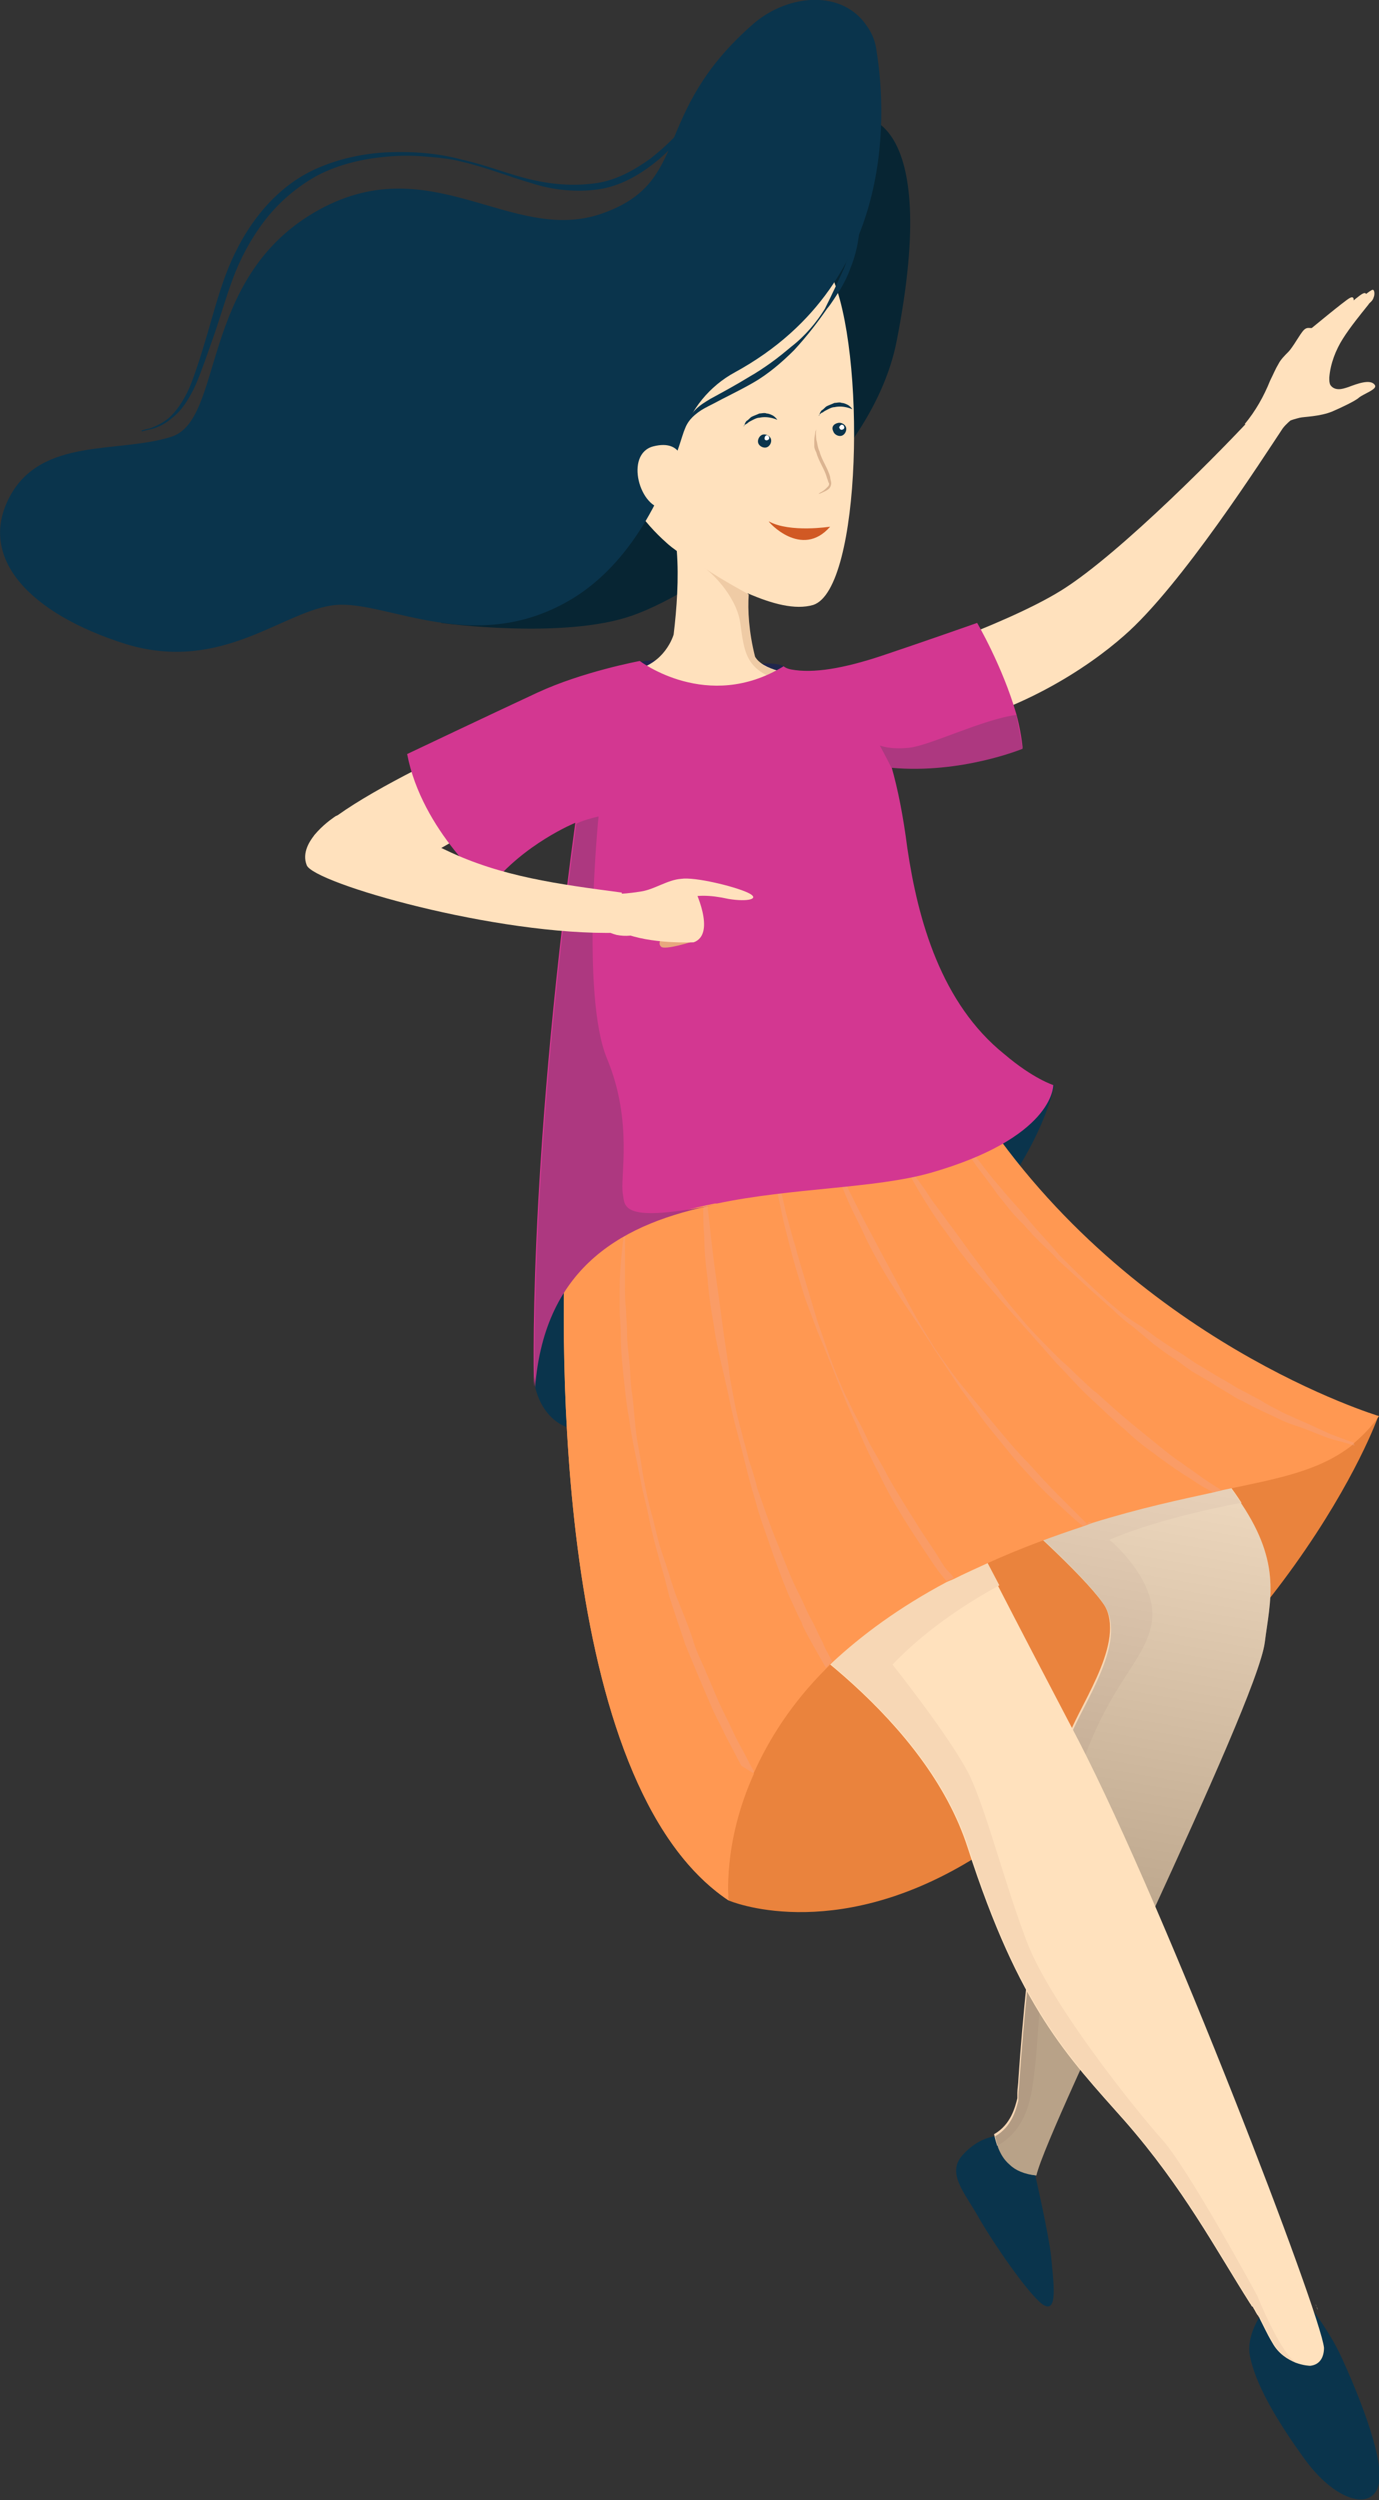 <svg version="1.1" id="OBJECTS" xmlns="http://www.w3.org/2000/svg" x="0" y="0" viewBox="0 0 130.4 236.4" xml:space="preserve">
  <rect x="0" y="0" width="130.4" height="236.4" fill="#333333" stroke="none"/>
  <style>
    .st1{fill:#0a344c}.st2{fill:#ffe1bd}.st3{fill:#f7d7b5}.st6{fill:#ff9852}.st8{fill:#eda694}.st12{fill:#ad3880}.st14{fill:#fff}
  </style>
  <path d="M68.9 179.7s9.7 4.2 22.9-3.8c30.2-18.4 38.5-41.9 38.5-41.9s-20.6-2.9-39.9 6.1c-19.2 8.9-22.8 27.7-21.5 39.6z" fill="#ea833d"/>
  <path class="st1" d="M123.5 217.6s2.2 2.7 3.4 5.4c1.2 2.6 4 9.2 3.5 11.8-.5 2.6-3.9 1.9-6.9-2.1-3-4.1-4.8-7.4-5.3-9.9s1.9-5.1 1.9-5.1M94.1 202s-1.6.1-3.1 1.8.2 3.5 1.5 5.8 4.7 7.3 6.1 8.3c1.5 1 1-2.2.8-4.5-.2-2-1.5-7.7-1.5-7.7"/>
  <path class="st2" d="M124.6 218.4c-.1-.2-.1-.4-.2-.5.1.2.2.4.2.5zM119.6 155.3c-.8 6.1-20.5 45.6-21.6 50.4-1.1-.1-2-.5-2.5-1-.6-.5-.9-1.1-1.1-1.6-.2-.6-.3-1.1-.3-1.1 1.6-.9 2-2.6 2.2-3.4v-.2-.3c0-.4.1-.9.1-1.3.8-11.8 2.8-27.4 4.8-32.6 1.3-3.3 5.6-9.2 3.1-12.6-1.9-2.7-8.1-8.3-12.2-11.8-2.1-1.8-3.6-3.1-3.6-3.1l18.4-5.6c.9.8 1.7 1.5 2.5 2.2 3.9 3.5 6.4 6.4 8 8.9 3.8 5.7 2.7 9.1 2.2 13.1z"/>
  <path class="st3" d="M108.9 153.5c-.7 3.9-4.4 5.8-7.3 15.5-2.9 9.7-3.4 23.9-3.7 26.2-.3 2.3-.4 5.9-3.6 7.7-.2-.6-.3-1.1-.3-1.1 1.6-.9 2-2.6 2.2-3.4v-.2-.3c0-.4.1-.9.1-1.3.8-11.8 2.8-27.4 4.8-32.6 1.3-3.3 5.6-9.2 3.1-12.6-1.9-2.7-8.1-8.3-12.2-11.8 1.5-1.2 14.3-6.3 14.9-6.3.2 0 1.3-.1 2.5-.1 3.9 3.5 6.4 6.4 8 8.9 0 0-7.4 1.3-12.5 3.5.2.1 4.7 4 4 7.9z"/>
  <linearGradient id="SVGID_1_" gradientUnits="userSpaceOnUse" x1="107.918" y1="123.91" x2="97.609" y2="183.727">
    <stop offset="0" stop-color="#fff"/>
    <stop offset="1"/>
  </linearGradient>
  <path d="M119.6 155.3c-.8 6.1-20.5 45.6-21.6 50.4-1.1-.1-2-.5-2.5-1-.6-.5-.9-1.1-1.1-1.6-.2-.6-.3-1.1-.3-1.1 1.6-.9 2-2.6 2.2-3.4v-.2-.3c0-.4.1-.9.1-1.3.8-11.8 2.8-27.4 4.8-32.6 1.3-3.3 5.6-9.2 3.1-12.6-1.9-2.7-8.1-8.3-12.2-11.8-2.1-1.8-3.6-3.1-3.6-3.1l18.4-5.6c.9.8 1.7 1.5 2.5 2.2 3.9 3.5 6.4 6.4 8 8.9 3.8 5.7 2.7 9.1 2.2 13.1z" opacity=".28" fill="url(#SVGID_1_)"/>
  <path class="st2" d="M123.9 223.7s-.6 0-1.4-.3c-.7-.3-1.6-.8-2.2-1.9-.3-.5-.5-.9-.7-1.3l-.5-1c0-.1-.1-.1-.1-.2-.2-.2-.3-.5-.5-.8 0-.1-.1-.1-.1-.1-.1-.1-.1-.2-.2-.3-3.3-5.2-6.3-10.9-11.8-17.2-5.5-6.2-10-10.7-14.9-25.9-3.9-12.1-17.4-21-22.7-24.1-1.4-.8-2.2-1.2-2.2-1.2l3.6-1.1 20.1-6.1s1.2 2.3 4.1 7.8c1.8 3.5 4.3 8.3 7.6 14.6 8.4 16.3 22.9 54.2 23.2 57.4 0 .9-.4 1.6-1.3 1.7z"/>
  <path class="st3" d="M122.6 223.4c-.7-.3-1.6-.8-2.2-1.9-.3-.5-.5-.9-.7-1.3l-.5-1c0-.1-.1-.1-.1-.2-.2-.2-.3-.5-.5-.8 0-.1-.1-.1-.1-.1-.1-.1-.1-.2-.2-.3-3.3-5.2-6.3-10.9-11.8-17.2-5.5-6.2-10-10.7-14.9-25.9-3.9-12.1-17.4-21-22.7-24.1.4-.7.9-1.5 1.4-2.4l20.1-6.1s1.2 2.3 4.1 7.8c-2.2 1.2-6.6 3.8-10.1 7.5 0 0 5.5 6.9 7.3 10.5 1.7 3.7 3.2 9.9 5.4 15.7 2.2 5.8 10.2 15.8 12.7 18.6 2.5 2.7 9.1 14.9 9.1 14.9s2.2 5.5 3.7 6.3z"/>
  <path d="M81.1 11s8-.8 3.7 21.2c-2.5 12.9-18.4 23.7-25 26-6.5 2.3-18.1.7-18.1.7L41 37.7S58.7 21 59.7 19.5C60.8 18 81.1 11 81.1 11z" fill="#072533"/>
  <path class="st1" d="M50.6 131.1s.9 5.4 6.7 3.9c38.4-9.9 42.4-32.4 42.4-32.4l-32.2 5.8s-8.8 4.5-9.2 4.6c-.3.1-6.7 7.8-6.7 7.8l-1 10.3z"/>
  <path class="st6" d="M130.4 133.9c-.7 1-1.5 1.8-2.3 2.5l-.3.3c-3.1 2.4-6.9 3.1-12.2 4.2-.3.1-.5.1-.8.2-3.2.7-7 1.5-11.5 2.9-.3.1-.5.2-.8.3-2.7.9-5.8 2-9.1 3.5-1.1.5-2.2 1-3.2 1.5-.2.1-.5.2-.7.3-4.5 2.4-8 5-10.8 7.6l-.6.6c-3.3 3.3-5.4 6.7-6.8 9.8-.1.3-.3.6-.4.9-2.6 6.3-2 11.2-2 11.2-16.6-11.1-15.9-53.3-15.4-63.6.1-1.4.1-2.3.1-2.3l38.9-9c14.5 22.1 37.9 29.1 37.9 29.1z"/>
  <g opacity=".3">
    <path class="st8" d="M128 136.4c-.6-.2-1.4-.5-2.2-.8-.9-.4-1.9-.9-3.1-1.4-.6-.3-1.2-.5-1.7-.8-.6-.3-1.2-.6-1.8-1-.6-.3-1.3-.7-1.9-1-.6-.3-1.3-.8-1.9-1.1-.7-.4-1.3-.8-2-1.2-.7-.4-1.3-.9-2-1.3s-1.4-.9-2-1.3c-.7-.5-1.3-1-2-1.4-1.4-.9-2.6-2-3.8-3.1-1.2-1.1-2.3-2.2-3.4-3.3-1-1.2-2-2.2-2.9-3.3-.9-1.1-1.8-2-2.6-3-.8-.9-1.5-1.8-2.1-2.6-.6-.8-1.2-1.5-1.6-2-.4-.6-.8-1-1-1.3-.2-.3-.3-.5-.3-.5h-.1s.4.7 1.2 2c.4.6.9 1.3 1.5 2.2.6.8 1.3 1.7 2 2.7l1.2 1.5c.4.5.9 1 1.4 1.5.2.3.5.5.7.8l.8.8c.5.5 1.1 1 1.6 1.6 1.1 1 2.3 2.1 3.5 3.2.6.5 1.2 1.1 1.8 1.6.6.6 1.2 1.1 1.9 1.6.6.5 1.3 1.1 1.9 1.6.7.5 1.3 1 2 1.4.7.5 1.3 1 2 1.4.7.4 1.4.8 2 1.2.7.4 1.3.8 2 1.2.7.3 1.3.7 2 1 .6.3 1.3.6 1.9.9.6.3 1.2.5 1.8.7 1.2.4 2.2.9 3.2 1.2.8.2 1.5.4 2.1.6l-.1-.3zM115.5 140.9c-.3.1-.5.1-.8.2-.6-.3-1.3-.7-2-1.2-1-.6-2-1.3-3.1-2.1-.5-.4-1.1-.8-1.6-1.2-.5-.4-1.1-.9-1.6-1.4-1.1-.9-2.2-2-3.3-3-1.1-1-2.1-2.2-3.2-3.3-2-2.3-4.1-4.6-6-6.8-.9-1.1-1.9-2.1-2.7-3.2-.8-1-1.5-2.1-2.2-3-.7-1-1.2-1.8-1.7-2.6s-.9-1.5-1.2-2.1c-.7-1.2-1-1.9-1-1.9h.1s.4.6 1.2 1.7c.4.6.9 1.2 1.4 2 .5.8 1.2 1.6 1.8 2.5.7.9 1.4 1.9 2.2 3 .4.5.8 1.1 1.2 1.6.4.6.8 1.1 1.3 1.7.8 1.2 1.8 2.3 2.8 3.5 1 1.1 2.1 2.2 3.2 3.3.6.5 1.1 1 1.7 1.6.6.5 1.1 1.1 1.7 1.5 1.1 1 2.2 2 3.3 2.9 1.1.9 2.2 1.8 3.2 2.6.5.4 1 .8 1.5 1.1.5.4 1 .7 1.4 1 .8.6 1.6 1.1 2.4 1.6zM103.2 144c-.3.1-.5.2-.8.3-.9-.7-1.8-1.6-2.8-2.5-1-.9-2-2-3-3.1s-1.9-2.3-2.9-3.5c-1-1.2-1.8-2.5-2.8-3.8-.9-1.3-1.7-2.6-2.6-3.9-.8-1.3-1.7-2.6-2.5-3.8-.8-1.2-1.6-2.4-2.3-3.6-.7-1.2-1.3-2.3-1.8-3.4s-1-2-1.4-2.9c-.4-.9-.7-1.7-1-2.3-.5-1.3-.7-2-.7-2h.1s.3.7 1 1.9l1.1 2.2c.4.8.9 1.8 1.5 2.9 1.1 2.1 2.4 4.5 3.8 7.1.7 1.3 1.5 2.6 2.3 3.9.9 1.3 1.8 2.6 2.8 3.8l1.5 1.8 1.5 1.8c1 1.2 2 2.4 3 3.4 1 1.1 1.9 2.1 2.9 3.1l1.4 1.4 1.3 1.3c.2-.3.3-.2.4-.1zM90.2 149.2c-.2.1-.5.2-.7.3-.2-.2-.3-.4-.5-.6-.4-.5-.8-1.1-1.2-1.7-.8-1.2-1.6-2.4-2.4-3.7-.8-1.3-1.6-2.7-2.3-4.2-.4-.7-.7-1.4-1.1-2.2-.3-.7-.7-1.5-1-2.3-.7-1.5-1.3-3-1.9-4.5-.6-1.5-1.2-3-1.8-4.4-.5-1.4-1.1-2.8-1.5-4.2-.4-1.3-.8-2.6-1.1-3.8-.3-1.2-.6-2.3-.8-3.3-.2-1-.4-1.8-.5-2.5-.2-1.4-.3-2.2-.3-2.2h.1s.2.8.5 2.2c.2.7.4 1.5.6 2.5.3 1 .5 2 .9 3.2.3 1.2.7 2.4 1.1 3.8.4 1.3.8 2.8 1.3 4.2.5 1.4 1 3 1.6 4.4.3.7.6 1.5 1 2.2.3.7.7 1.5 1.1 2.2.4.7.7 1.5 1.1 2.2l1.2 2.1c.7 1.4 1.6 2.8 2.4 4.1.4.6.8 1.3 1.2 1.9l1.2 1.8c.4.6.7 1.2 1.1 1.7.3.3.5.5.7.8zM78.7 157.1l-.6.6-1.2-2.1c-.2-.4-.4-.7-.6-1.1-.2-.4-.4-.7-.5-1.1-.4-.7-.7-1.5-1.1-2.3-.7-1.6-1.3-3.3-1.9-5-.3-.9-.6-1.7-.9-2.6-.3-.9-.5-1.8-.8-2.7-.5-1.8-.9-3.6-1.4-5.4-.5-1.8-.8-3.5-1.2-5.2-.4-1.7-.8-3.3-1-4.9-.3-1.6-.5-3.1-.6-4.5-.2-1.4-.3-2.7-.3-3.8-.1-1.1-.1-2.1-.1-2.9v-2.6h.1s.1.9.3 2.5c.2 1.6.4 3.9.8 6.7.2 1.4.4 2.9.6 4.4.2 1.6.5 3.2.7 5 .3 1.7.6 3.5 1.1 5.2.2.9.5 1.8.7 2.7.3.9.6 1.8.8 2.7.6 1.7 1.2 3.5 1.9 5.2.7 1.7 1.3 3.4 2.1 4.9.4.8.7 1.6 1.1 2.3.4.7.7 1.5 1.1 2.2.2.6.6 1.2.9 1.8zM71.3 167.5c-.2.4-.3.7-.4.9-.4-.6-.7-1.3-1.1-2-.4-.8-.9-1.7-1.3-2.5-.4-.9-.9-1.7-1.3-2.7-.4-.9-.8-1.9-1.2-2.8-.4-1-.8-1.9-1.2-2.9-.3-1-.7-2-1-3l-.5-1.5-.4-1.6c-.6-2.1-1.2-4.1-1.6-6.2-.2-1-.5-2-.7-3.1l-.6-3c-.2-1-.4-2-.5-2.9-.2-1-.3-1.9-.4-2.8-.2-1.8-.4-3.6-.4-5.2 0-.8-.1-1.6-.1-2.3v-2.1c0-1.3.1-2.4.2-3.4.1-.9.2-1.7.2-2.2.1-.5.1-.8.1-.8h.1s-.1 1.1-.1 2.9v3.4c0 .7 0 1.4.1 2.1 0 .7.1 1.5.1 2.3 0 .8.1 1.6.2 2.5.1.9.1 1.7.2 2.7.3 1.8.3 3.8.7 5.7.2 1 .3 2 .5 3s.4 2 .7 3.1c.3 1 .5 2.1.8 3.1.3 1 .7 2 1 3.1l.5 1.5.6 1.5c.4 1 .8 2 1.1 3 .3 1 .8 1.9 1.2 2.9.4.9.8 1.9 1.2 2.8.4.9.9 1.8 1.3 2.7.4.9.9 1.7 1.3 2.5.2.4.4.8.7 1.3z"/>
  </g>
  <path class="st6" d="M68.9 179.7c-16.6-11.1-15.9-53.3-15.4-63.6 1.7.1 2.9.2 2.9.2s-1 15.3 2.5 23.2c3.5 7.9 1 12.8 3.5 19 1.8 4.5 6.5 7.8 8.9 9.2-3 6.6-2.4 12-2.4 12z"/>
  <path class="st2" d="M54.3 66s-20.4 8.2-24.6 13c7.1 1.3.7 5.2 4.9 4.3 4.2-.8 12.8-6.6 12.8-6.6M82.7 63.2s12.1-3.9 17.7-7.4c5.6-3.5 15.6-13.7 18.5-16.9l3.2.8s-.5.4-.8.8c-1.8 2.7-9.6 14.9-15 19.6-3.5 3.1-10.2 7.5-18.5 9"/>
  <path d="M60.5 62.6s1.4-.4 3.4 0 5.1.8 6 .5c.9-.3 3.3-.6 4.2-.1.9.6-3.2 3.6-3.2 3.6s-11.1.7-11.1.5c-.1-.1.7-4.5.7-4.5z" fill="#20264c"/>
  <path class="st2" d="M70.7 56.1c-.1 1.5 0 3.5.6 5.9.9 1.5 3.5 1.6 4.9 2.1 1 .4 1.4 1 .6 2.3-2 3.4-10.5 5-15.4 2.9s-5-5.4-1.7-5.9c3.2-.5 4-3.4 4-3.4.3-2.5.5-5.3.3-7.9-.7-.5-1-.8-1-.8-4.3-3.8-7.5-10.5-4.7-16.3 2.9-5.6 18.7-12.5 20.3-9 3.3 7.1 2.9 29.7-1.7 31.2-1.7.5-3.9-.1-6.2-1.1z"/>
  <path d="M76.3 64.2c-.4.4-1.1.5-2 .3-3.8-1-3.9-2.7-4.3-5.6-.4-2.7-3-5-3.4-5.2 1.6 1.1 4.2 2.5 4.2 2.5-.1 1.5 0 3.5.6 5.9.9 1.5 3.4 1.5 4.9 2.1z" fill="#efcba5"/>
  <path d="M99.6 102.6c0 .2-.1 5-11.6 8.3-5.3 1.5-13.1 1.4-20.2 2.9h-.2c-8.6 1.7-16.2 5.7-17.1 17.3 0 0-.7-19.5 3.9-53.3 0 0-4.9 2-8.1 6.1 0 0-6.4-5.3-7.8-12.6 0 0 8-3.8 12.3-5.8 4.3-2 9.7-3 9.7-3s6.4 4.9 13.6.5c0 0 .2.2.7.3 2.1.4 5-.1 8.6-1.3 3.6-1.2 9-3.1 9-3.1s2.4 4.1 3.7 8.6c.3 1.1.5 2.2.6 3.2 0 0-5.8 2.4-12.4 1.8.6 2.1 1.1 4.6 1.5 7.7 1 6.8 3.2 14.7 9.2 19.5 2.7 2.3 4.6 2.9 4.6 2.9z" fill="#d33791"/>
  <path class="st12" d="M67.7 113.9c-8.6 1.7-16.2 5.7-17.1 17.3 0 0-.7-19.5 3.9-53.3 0 0 .4-.3 2.1-.7 0 0-1.7 16.9.8 22.9s1.2 11.3 1.5 12.8c.2 1.2-.2 2.8 8.8 1z"/>
  <path class="st2" d="M31.7 77.2s-3.6 2.3-2.7 4.6c.6 1.7 18 6.7 29.4 6.4 0 0 .4-2.2.4-3.8-6-.8-11.4-1.5-16.6-4-9.3-4.4-10.5-3.2-10.5-3.2z"/>
  <path class="st2" d="M58.8 84.5s.5 0 1.8-.2 2.5-1.1 3.8-1.2c1.3-.2 5 .7 6.3 1.3 1.3.6 0 .9-1.8.6-1.8-.4-3.2-.4-4.1 0-.9.4-3 4.1-6.5 3.4-3.5-.9.5-3.9.5-3.9z"/>
  <path d="M62.5 88.8s-.3.4 0 .7c.3.4 3.1-.5 3.1-.5l-.9-1.6-2.2 1.4z" fill="#e8a87e"/>
  <path class="st2" d="M65.6 83.9s2.2 4.4 0 5.2c0 0-4.1.2-6.7-.9-2.7-1 4.1-3.2 4.1-3.2l2.6-1.1z"/>
  <path class="st1" d="M82.9 4.9c.7 4.4 2.5 21.6-13.4 30.3-2.4 1.3-4.2 3.5-5 6.1-1.4 4.5-4.3 11.5-10.2 15.2-9.2 5.7-17.6.3-22.5.7-4.9.4-10.7 6.5-19.9 3.7C2.7 58-2.1 52.7.9 47c3-5.7 10.3-4.1 15.3-5.7 5-1.6 2.6-14.8 13.5-21.2 10.9-6.4 18.6 3.1 27.2.1s4.5-9.4 14.4-18C74.6-.6 79.7-1 82 2.5c.5.7.8 1.5.9 2.4z"/>
  <path class="st1" d="M69.1 5.9s-.5 1.1-1.6 2.9c-.5.9-1.3 1.9-2.2 3.1-.9 1.1-2 2.4-3.4 3.5s-3.2 2.2-5.3 2.5c-2 .3-4.3.1-6.4-.6-2.1-.6-4.3-1.5-6.5-2-1.1-.3-2.3-.4-3.5-.5-1.2-.1-2.3-.1-3.5 0-2.3.2-4.6.7-6.7 1.8-2 1.1-3.7 2.6-5 4.3-1.3 1.7-2.3 3.6-3 5.5-.7 1.9-1.2 3.7-1.8 5.4-.6 1.7-1.1 3.2-1.7 4.6-.6 1.3-1.3 2.4-2.2 3.1-.8.7-1.6 1-2.1 1.1-.5.1-.8.2-.8.2v-.1s.3-.1.8-.2c.5-.2 1.3-.5 2-1.2s1.4-1.8 1.9-3.1 1-2.9 1.5-4.6c.5-1.7 1-3.6 1.7-5.5s1.7-3.9 3.1-5.7c1.4-1.8 3.2-3.4 5.4-4.4 2.2-1 4.6-1.5 6.9-1.6 2.4-.1 4.8.1 7 .7 2.3.5 4.4 1.4 6.6 1.9 2.2.5 4.2.6 6.2.3 1.9-.3 3.6-1.3 5-2.3 1.4-1.1 2.5-2.2 3.4-3.3.9-1.1 1.7-2.1 2.3-2.9 1.3-2 1.9-3 1.9-2.9z"/>
  <path class="st2" d="M64.6 44s0-2.5-2.8-1.8-1.3 6 1.1 5.9"/>
  <path class="st12" d="M96.7 70.8s-5.8 2.4-12.4 1.8c0 0-.5-1-1.1-2.1.1 0 .9.4 2.8.2s7-2.7 10.1-3.1c.2 1 .4 2.1.6 3.2z"/>
  <path class="st1" d="M78.8 40.8c.1.3.5.5.8.4s.5-.5.4-.8c-.1-.3-.5-.5-.8-.4-.4.1-.6.4-.4.8z"/>
  <path class="st14" d="M79.4 40.5c0 .1.2.2.3.1.1 0 .2-.2.1-.3 0-.1-.2-.2-.3-.1-.1.1-.2.2-.1.3z"/>
  <path class="st1" d="M71.7 41.9c.1.3.5.5.8.4.3-.1.5-.5.4-.8s-.5-.5-.8-.4c-.3.1-.5.5-.4.8z"/>
  <path class="st14" d="M72.3 41.5c0 .1.2.2.3.1.1 0 .2-.2.1-.3 0-.1-.2-.2-.3-.1-.1.1-.1.2-.1.3z"/>
  <path class="st1" d="M80.6 38.7s-.1-.2-.4-.4c-.2-.1-.4-.2-.6-.2-.2-.1-.5 0-.7 0-.2.1-.5.2-.7.3-.2.1-.3.3-.5.4-.1.1-.2.3-.2.4l-.1.1s.1 0 .1-.1c.1-.1.2-.2.3-.2.1-.1.3-.2.5-.3.2-.1.4-.2.6-.2.9-.2 1.7.2 1.7.2zM73.5 39.7s-.1-.2-.4-.4c-.2-.1-.4-.2-.6-.2-.2-.1-.5 0-.7 0-.2.1-.5.2-.7.3-.2.1-.3.3-.5.4-.1.1-.2.3-.2.4l-.1.1s.1 0 .1-.1c.1-.1.2-.1.3-.2.1-.1.3-.2.5-.3.2-.1.4-.2.6-.2.9-.2 1.7.2 1.7.2z"/>
  <path d="M77.2 40.5s0 .1-.1.3c0 .2-.1.5-.1.8v.6c0 .2.1.4.2.6.1.4.3.8.5 1.2.2.4.4.8.5 1.2.1.2.1.4.2.5 0 .1 0 .2-.1.3-.2.2-.4.4-.6.5-.2.1-.3.2-.3.2s.1 0 .3-.1c.2-.1.5-.2.7-.4.1-.1.2-.3.2-.5s-.1-.4-.1-.6c-.1-.4-.3-.8-.5-1.2-.2-.4-.4-.8-.5-1.2-.2-.4-.2-.8-.3-1.1-.1-.7 0-1.1 0-1.1s0-.1 0 0c0-.1 0 0 0 0z" fill="#dbb491"/>
  <path d="M78.5 49.8s-3.8.6-5.8-.5c-.1 0 3.1 3.6 5.8.5z" fill="#d15924"/>
  <path class="st2" d="M125.9 30.2s2.5-2.2 2.9-2.4c.5-.3.5.2.2.9s-1.9 1.7-1.9 1.7l-1.2-.2z"/>
  <path class="st2" d="M123.7 31.3s3.5-2.9 3.9-3.1c.5-.3.5.2.2.9s-2.5 2.6-2.5 2.6l-1.6-.4z"/>
  <g>
    <path class="st2" d="M120.5 40.5c.7-.5 1.6-.8 2.4-1 .4-.1 1.9-.1 3.1-.6.7-.3 2.2-1 2.5-1.3.5-.4 1.8-.8 1.5-1.2-.4-.6-1.7-.1-2.5.2-.3.1-.6.2-.9.2-.3 0-.6-.1-.8-.4-.1-.2-.1-.4-.1-.7.1-1.3.6-2.6 1.3-3.7.7-1.1 1.6-2.2 2.4-3.2.1-.2.4-.3.5-.7.1-.2.1-.7-.1-.7s-1.5 1.1-1.7 1.3c-.7.7-.6.6-1.3 1.2-.1.1-.2.2-.4.2-.1 0-.2-.1-.4-.1s-.4.1-.6.2c-.3.2-.7.4-1 .7-.4.3-.7-.1-1.1.3-.4.4-1 1.6-1.5 2.1-.3.3-.7.7-.9 1.1-.3.5-.5 1-.8 1.6-.6 1.5-1.4 2.9-2.4 4.1"/>
  </g>
  <path class="st1" d="M81.3 21.2s0 .4-.1 1.2c-.1.7-.3 1.8-.8 3-.2.6-.5 1.2-.9 1.9-.4.6-.8 1.3-1.3 1.9-.9 1.3-1.9 2.6-3.1 3.9-1.2 1.2-2.5 2.3-3.9 3.1-1.4.8-2.7 1.4-3.8 2-.6.3-1 .5-1.4.8-.4.3-.7.6-.9.9-.2.3-.3.5-.4.7-.1.2-.1.3-.1.3h-.1s0-.1.1-.3c0-.2.2-.5.3-.8.2-.3.5-.7.9-1.1.4-.4.9-.7 1.4-1 1.1-.6 2.4-1.3 3.7-2.1.7-.4 1.3-.8 2-1.3s1.3-1 1.9-1.5c1.3-1 2.4-2.3 3.2-3.6.7-1.4 1.3-2.7 1.8-3.8 1-2.6 1.4-4.2 1.5-4.2z"/>
</svg>
